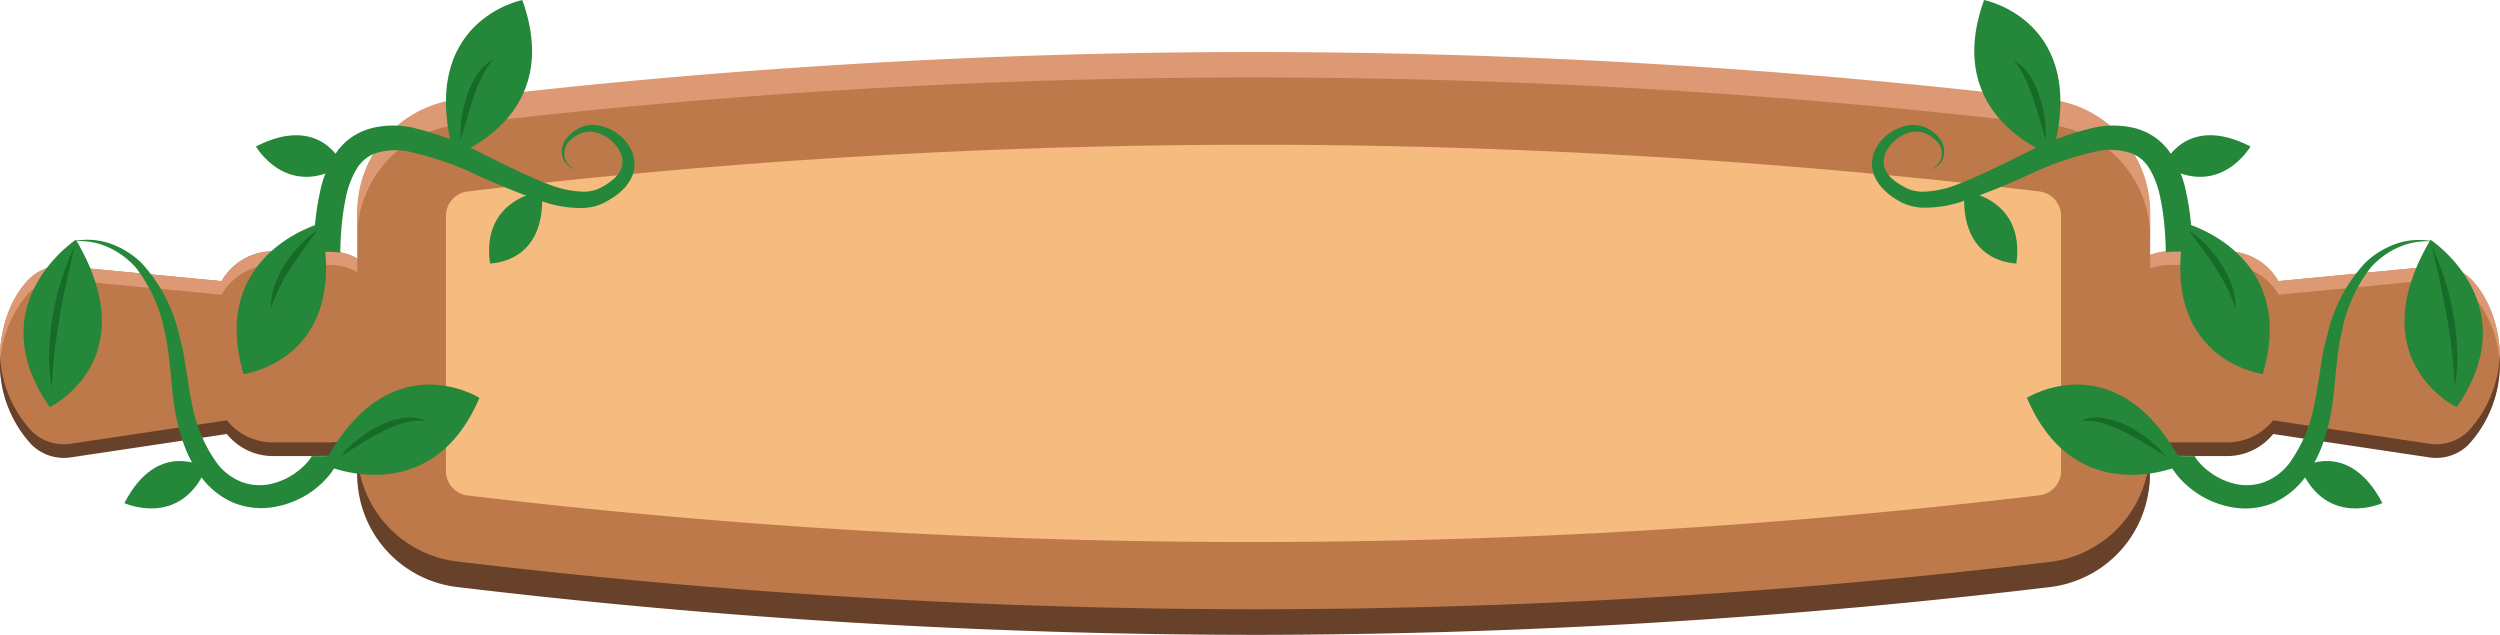 <svg data-name="Capa 1" xmlns="http://www.w3.org/2000/svg" viewBox="0 0 366.23 92.99"><path d="M48.21 36.81H40a8.68 8.68 0 00-7.54 4.37L9.62 39a6.64 6.64 0 00-5.47 2C1.38 43.89-.23 48.61 0 53.62A17.38 17.38 0 004.67 65a6.72 6.72 0 005.73 1.82l22.83-3.42A8.71 8.71 0 0040 66.59h8.22a8.69 8.69 0 008.68-8.69V45.5a8.69 8.69 0 00-8.69-8.69z" fill="#be794a"/><path d="M48.21 36.81H40a8.68 8.68 0 00-7.54 4.37L9.62 39a6.64 6.64 0 00-5.47 2C1.38 43.89-.23 48.61 0 53.62A16.74 16.74 0 014.15 43a6.64 6.64 0 015.47-2l22.83 2.17A8.68 8.68 0 0140 38.81h8.22a8.69 8.69 0 018.68 8.69v-2a8.69 8.69 0 00-8.69-8.69z" fill="#dd9973"/><path d="M48.2 64.81H40a8.68 8.68 0 01-6.76-3.23L10.39 65a6.73 6.73 0 01-5.72-1.81A17.38 17.38 0 010 51.84a18.87 18.87 0 000 2 17.39 17.39 0 004.67 11.35A6.73 6.73 0 0010.39 67l22.84-3.42A8.68 8.68 0 0040 66.81h8.2a8.7 8.7 0 008.7-8.69v-2a8.7 8.7 0 01-8.7 8.69z" fill="#68412a"/><path d="M318 36.81h8.22a8.68 8.68 0 017.54 4.37L356.61 39a6.64 6.64 0 015.47 2c2.78 2.92 4.38 7.64 4.12 12.65A17.38 17.38 0 01361.56 65a6.71 6.71 0 01-5.72 1.82L333 63.37a8.71 8.71 0 01-6.76 3.22H318a8.69 8.69 0 01-8.69-8.69V45.5a8.69 8.69 0 018.69-8.69z" fill="#be794a"/><path d="M318 36.81h8.22a8.68 8.68 0 017.54 4.37L356.61 39a6.64 6.64 0 015.47 2c2.78 2.92 4.38 7.64 4.12 12.65A16.74 16.74 0 00362.08 43a6.64 6.64 0 00-5.47-2l-22.83 2.17a8.68 8.68 0 00-7.54-4.37H318a8.69 8.69 0 00-8.69 8.69v-2a8.69 8.69 0 018.69-8.68z" fill="#dd9973"/><path d="M318 64.81h8.21a8.67 8.67 0 006.79-3.23L355.84 65a6.73 6.73 0 005.72-1.81 17.38 17.38 0 004.64-11.35 16.51 16.51 0 010 2 17.39 17.39 0 01-4.64 11.36 6.73 6.73 0 01-5.72 1.8L333 63.58a8.67 8.67 0 01-6.76 3.23H318a8.7 8.7 0 01-8.7-8.69v-2a8.7 8.7 0 008.7 8.69z" fill="#68412a"/><path d="M308.43 69a10.09 10.09 0 01-8.89 10 976.2 976.2 0 01-114.71 6.9A976.36 976.36 0 0167.72 79a10.09 10.09 0 01-8.89-10V31.64a10.1 10.1 0 018.89-10 976.83 976.83 0 01231.82 0 10.1 10.1 0 018.89 10z" fill="#f5bb7f"/><path d="M183.65 92.4A987.27 987.27 0 0167 85.46 16.61 16.61 0 0152.33 69V31.64A16.61 16.61 0 0167 15.14a984.14 984.14 0 01233.36 0 16.61 16.61 0 0114.62 16.5V69a16.61 16.61 0 01-14.62 16.49 985.8 985.8 0 01-115.52 6.91zm0-71.2a974.31 974.31 0 00-115.16 6.85 3.61 3.61 0 00-3.16 3.59V69a3.59 3.59 0 003.16 3.58 964.55 964.55 0 00116.33 6.82 973 973 0 00114-6.85 3.59 3.59 0 003.11-3.55V31.64a3.61 3.61 0 00-3.16-3.59 975.19 975.19 0 00-113.55-6.85z" fill="#be794a"/><path d="M300.31 14.56a984.14 984.14 0 00-233.31 0 16.61 16.61 0 00-14.67 16.49v3.74A16.61 16.61 0 0167 18.29a984.14 984.14 0 01233.36 0 16.61 16.61 0 0114.62 16.5v-3.74a16.61 16.61 0 00-14.67-16.49z" fill="#dd9973"/><path d="M300.31 82.31a985.8 985.8 0 01-115.47 6.94h-1.19a987.28 987.28 0 01-116.7-7 16.6 16.6 0 01-14.62-16.43v3.73A16.6 16.6 0 0067 86a987.28 987.28 0 00116.65 7h1.19a988 988 0 00115.47-7 16.6 16.6 0 0014.62-16.49v-3.69a16.6 16.6 0 01-14.62 16.49z" fill="#68412a"/><path d="M45.68 66.82c-.11.16-.2.32-.31.48a9.38 9.38 0 01-1.57 1.58 10 10 0 01-4.06 2 7.63 7.63 0 01-4.32-.27 8.45 8.45 0 01-3.57-2.67 21.54 21.54 0 01-3.8-9.19c-.19-.85-.34-1.71-.45-2.57l-.43-2.68c-.17-.9-.26-1.81-.49-2.7L26 48.09a23 23 0 00-5.33-9.63 12.58 12.58 0 00-4.73-2.85 10.41 10.41 0 00-5.39-.24 10.18 10.18 0 015.19.8 12.11 12.11 0 014.13 3 22 22 0 014.24 9.37c.8 3.43.86 6.85 1.37 10.58a29.22 29.22 0 001.28 5.46 19.24 19.24 0 002.63 5.19 11.74 11.74 0 004.79 3.87 10.9 10.9 0 006.25.58A13.48 13.48 0 0046 71.76a13.67 13.67 0 002.26-2.18 11 11 0 00.91-1.35 7.46 7.46 0 00.65-1.57 28.32 28.32 0 01-4.14.16zM92.57 22.17a6.67 6.67 0 00-4.46-3.7 4.6 4.6 0 00-3 .17 5.52 5.52 0 00-2.23 1.77 3 3 0 00-.41 2.76 2.53 2.53 0 002 1.66 2.36 2.36 0 01-1.74-1.75 2.55 2.55 0 01.6-2.31 4.84 4.84 0 012.07-1.33 3.56 3.56 0 012.32.09 5.52 5.52 0 013.32 3.19 3.29 3.29 0 01-.05 2.06 4.59 4.59 0 01-1.4 1.69 9.41 9.41 0 01-2 1.22 5.61 5.61 0 01-2.19.39 14.88 14.88 0 01-4.82-1c-3.22-1.2-6.38-2.85-9.62-4.42a44.5 44.5 0 00-10.43-3.94 13.38 13.38 0 00-6.13.06 9.92 9.92 0 00-1.55.56 9.58 9.58 0 00-1.45.84 7.8 7.8 0 00-1.29 1.13c-.18.21-.39.41-.55.63l-.47.67a16.26 16.26 0 00-2.23 5.6 40.56 40.56 0 00-.79 5.6c-.08 1-.12 2-.15 3.05.71 0 3.18 0 3.93.13 0-1 .06-1.94.12-2.9a37.3 37.3 0 01.66-5 13.59 13.59 0 011.63-4.37l.28-.44c.11-.14.23-.25.33-.38a4.3 4.3 0 01.7-.66 5.24 5.24 0 011.83-.91 9.84 9.84 0 014.51-.12 46.22 46.22 0 019.74 3.33 102.47 102.47 0 0010.11 4.07 17.25 17.25 0 005.71.86 7.68 7.68 0 003-.75 13.1 13.1 0 001.28-.76A6.76 6.76 0 0091 28a6.29 6.29 0 001.76-2.58 4.86 4.86 0 00-.19-3.25zM45.74 36.81zM50 37z" fill="#25873a"/><path d="M46 36.82l3.93.13c-.75-.11-3.22-.13-3.93-.13zM50.18 66.58h-.31a.14.14 0 010 .06zM45.43 66.81h.25zM45.68 66.82a28.32 28.32 0 004.17-.16.14.14 0 000-.06l-4.18.2zM11.12 35.12S-3.2 44.53 7.28 59.65c0 0 14.25-6.86 3.84-24.53z" fill="#25873a"/><path d="M47 32.7s-16.53 4.45-11.32 22.1c0 0 15.68-2.05 11.32-22.1zM66.51 22.72s16.26-5.4 10-22.72c.03 0-15.51 3-10 22.72zM47.42 68.07S63 75.2 70.24 58.28c0 0-13.38-8.42-22.82 9.79zM18.22 73.7s8.18 3.74 12-5.14c-.02 0-7.05-4.43-12 5.14zM37.49 21.46s4.5 7.79 12.75 2.75c0 0-3.17-7.68-12.75-2.75zM79.39 28s-8.94 1-7.61 10.6c0-.04 8.31.12 7.61-10.6z" fill="#25873a"/><path d="M10.93 36.1c-.41 1.72-.79 3.43-1.18 5.13s-.72 3.42-1 5.14-.56 3.43-.75 5.16-.33 3.47-.4 5.24a24.68 24.68 0 01-.4-5.29 36.08 36.08 0 01.55-5.29 39.12 39.12 0 013.18-10.09zM46.48 33.77c-1.35 1.84-2.69 3.61-3.89 5.47-.6.93-1.14 1.89-1.65 2.87a25.25 25.25 0 00-1.26 3.11 9.48 9.48 0 01.54-3.41 15.41 15.41 0 011.53-3.1A18.69 18.69 0 0143.88 36a15 15 0 012.6-2.23zM49.85 66.86a17.68 17.68 0 015.58-4.42 11.42 11.42 0 013.43-1.17 5.81 5.81 0 013.57.4A8.59 8.59 0 0059 62a16.87 16.87 0 00-3.15 1.3c-2.03 1.06-3.97 2.33-6 3.56zM67.5 20.44a13.93 13.93 0 01.15-3.23 18.15 18.15 0 01.75-3.16 13.14 13.14 0 011.42-3 6.57 6.57 0 012.34-2.26 12.11 12.11 0 00-1.66 2.65 24 24 0 00-1.15 2.88c-.69 2.02-1.2 4.06-1.85 6.12z" fill="#125e20" opacity=".69"/><path d="M321.49 66.82c.1.16.19.32.31.48a9.32 9.32 0 001.56 1.58 10 10 0 004.07 2 7.6 7.6 0 004.31-.27 8.45 8.45 0 003.57-2.67 21.68 21.68 0 003.81-9.19c.18-.85.33-1.71.45-2.57l.43-2.68c.16-.9.26-1.81.49-2.7l.68-2.68a22.83 22.83 0 015.32-9.63 12.66 12.66 0 014.73-2.85 10.41 10.41 0 015.39-.24 10.14 10.14 0 00-5.18.8 12.05 12.05 0 00-4.14 3 22.08 22.08 0 00-4.23 9.37c-.8 3.43-.87 6.85-1.37 10.58a29.22 29.22 0 01-1.28 5.46 19.27 19.27 0 01-2.64 5.19 11.68 11.68 0 01-4.77 3.89 10.87 10.87 0 01-6.24.58 13.48 13.48 0 01-5.6-2.51 12.93 12.93 0 01-2.26-2.18 11 11 0 01-.92-1.35 8 8 0 01-.65-1.57 28.45 28.45 0 004.16.16zM274.59 22.17a6.66 6.66 0 014.47-3.7 4.61 4.61 0 012.95.17 5.65 5.65 0 012.23 1.77 3 3 0 01.41 2.76 2.54 2.54 0 01-2 1.66 2.38 2.38 0 001.75-1.75 2.58 2.58 0 00-.6-2.31 4.87 4.87 0 00-2.08-1.33 3.56 3.56 0 00-2.32.09 5.5 5.5 0 00-3.31 3.19 3.15 3.15 0 00.05 2.06 4.46 4.46 0 001.39 1.69 9.41 9.41 0 002.05 1.22 5.7 5.7 0 002.2.39 14.83 14.83 0 004.81-1c3.22-1.2 6.39-2.85 9.63-4.42a44.25 44.25 0 0110.42-3.94 13.43 13.43 0 016.14.06 10.3 10.3 0 011.55.56 10 10 0 011.44.84 7.8 7.8 0 011.23 1.08c.19.21.39.41.56.63l.47.67a16.44 16.44 0 012.22 5.6 39.09 39.09 0 01.79 5.6c.08 1 .13 2 .16 3.05-.72 0-3.18 0-3.93.13 0-1-.06-1.94-.12-2.9a37.3 37.3 0 00-.67-5 13.58 13.58 0 00-1.62-4.37l-.29-.44c-.1-.14-.22-.25-.33-.38a3.62 3.62 0 00-.7-.66 5.69 5.69 0 00-.86-.54 6.15 6.15 0 00-1-.37 9.85 9.85 0 00-4.51-.12 46.49 46.49 0 00-9.75 3.33 100.53 100.53 0 01-10.11 4.07 17.21 17.21 0 01-5.71.86 7.76 7.76 0 01-3-.75 14.4 14.4 0 01-1.28-.76 6.76 6.76 0 01-1.12-.91 6.39 6.39 0 01-1.76-2.58 4.93 4.93 0 01.15-3.25zM321.42 36.81zM317.2 37z" fill="#25873a"/><path d="M321.22 36.82l-3.93.13c.75-.11 3.21-.13 3.93-.13zM317 66.58h.3a.14.14 0 010 .06 2.13 2.13 0 01-.3-.06zM321.73 66.81h-.24zM321.49 66.82a28.45 28.45 0 01-4.18-.16.14.14 0 000-.06l4.19.2zM356.05 35.12s14.31 9.41 3.83 24.53c0 0-14.24-6.86-3.83-24.53z" fill="#25873a"/><path d="M320.15 32.7s16.55 4.45 11.33 22.1c0 0-15.67-2.05-11.33-22.1zM300.65 22.72s-16.26-5.4-10-22.72c-.03 0 15.51 3 10 22.72zM319.74 68.07s-15.58 7.13-22.82-9.79c0 0 13.39-8.42 22.82 9.79zM349 73.7s-8.19 3.74-12-5.14c0 0 7-4.43 12 5.14zM329.68 21.46s-4.5 7.79-12.75 2.75c0 0 3.16-7.68 12.75-2.75zM287.77 28s8.94 1 7.61 10.6c0-.04-8.3.12-7.61-10.6z" fill="#25873a"/><path d="M356.23 36.1a39.53 39.53 0 013.19 10.09 39 39 0 01.55 5.29 24.68 24.68 0 01-.4 5.29c-.07-1.77-.19-3.51-.38-5.24s-.44-3.45-.76-5.16-.65-3.43-1-5.14-.78-3.41-1.2-5.13zM320.68 33.77a14.65 14.65 0 012.61 2.23 18.63 18.63 0 012.12 2.71 15.41 15.41 0 011.53 3.1 9.27 9.27 0 01.54 3.41 23.78 23.78 0 00-1.26-3.11 32.75 32.75 0 00-1.65-2.87c-1.19-1.86-2.57-3.63-3.89-5.47zM317.31 66.86c-2-1.23-4-2.5-6-3.53a17 17 0 00-3.16-1.3 8.57 8.57 0 00-3.4-.36 5.82 5.82 0 013.57-.4 11.48 11.48 0 013.44 1.17 17.76 17.76 0 015.55 4.42zM299.67 20.44c-.65-2.06-1.16-4.1-1.86-6.07a24 24 0 00-1.14-2.88A12.55 12.55 0 00295 8.84a6.6 6.6 0 012.35 2.26 12.69 12.69 0 011.41 3 17.31 17.31 0 01.76 3.16 15.12 15.12 0 01.15 3.18z" fill="#125e20" opacity=".69"/></svg>